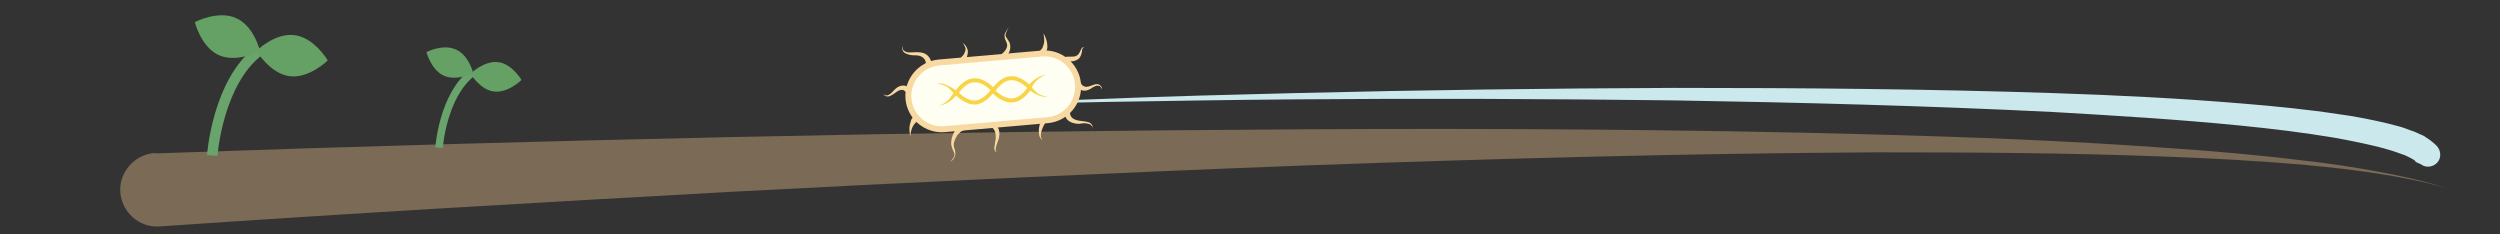 <?xml version="1.0" encoding="utf-8"?>
<!-- Generator: Adobe Illustrator 24.3.0, SVG Export Plug-In . SVG Version: 6.00 Build 0)  -->
<svg version="1.1" id="图层_1" xmlns="http://www.w3.org/2000/svg" xmlns:xlink="http://www.w3.org/1999/xlink" x="0px" y="0px"
	 viewBox="0 0 1920 180" style="enable-background:new 0 0 1920 180;" xml:space="preserve">
<rect x="0" y="0" width="1920" height="180" fill="#333333" stroke="none"/>
<style type="text/css">
	.st0{fill:#7A6A56;}
	.st1{fill:#CBE8ED;}
	.st2{fill:#FFFEF3;stroke:#F7D9A1;stroke-width:4.573;stroke-miterlimit:10;}
	.st3{fill:#F7D9A1;}
	.st4{fill:#F8D449;}
	.st5{fill:none;stroke:#F8D449;stroke-width:3.049;stroke-miterlimit:10;}
	.st6{fill:none;stroke:#68A46B;stroke-width:8.066;stroke-miterlimit:10;}
	.st7{fill:#65A064;}
	.st8{fill:none;stroke:#68A46B;stroke-width:5.774;stroke-miterlimit:10;}
</style>
<g id="图层_1_1_">
	<g>
		<path class="st0" d="M119.8,117.8c146.8-5.2,293.6-9.3,440.4-12.5s293.6-5.2,440.4-6s293.6,0,440.4,4c73.4,2,146.8,4.8,220.2,10.1
			c36.7,2.4,73.4,5.6,109.7,10.1c18.1,2,36.3,4.8,54.4,8.1s36.3,7.3,53.6,12.9c-17.7-5.2-35.5-8.5-53.6-11.3s-36.3-4.8-54.4-6.5
			c-36.7-3.2-73-5.2-109.7-6.5c-73.4-2.8-146.4-3.2-219.8-3.2c-146.8,0.8-293.2,4.8-440,10.1c-146.4,5.6-293.2,12.5-439.6,20.2
			c-146.4,8.1-292.8,16.5-439.2,26.6l0,0c-15.7,1.2-29-10.9-30.2-26.2c-1.2-15.3,10.9-29,26.2-30.2
			C119,117.8,119.4,117.8,119.8,117.8z"/>
	</g>
	<g>
		<path class="st1" d="M1856,124.7c-0.8-0.4-1.2-0.8-1.6-1.6c-0.8-0.4-2-1.2-2.8-1.6c-2.4-1.2-4.4-2.4-7.3-3.2
			c-2.4-0.8-5.2-2-8.1-2.8s-5.6-1.6-8.5-2.4c-11.3-2.8-23-5.2-34.7-7.3c-23.8-4-47.6-6.9-71.8-9.3c-48-4.8-96.4-7.7-144.8-10.5
			c-96.8-4.8-194-7.3-290.8-8.9c-97.2-1.2-194-1.6-291.2-0.8c-48.4,0.4-97.2,1.2-145.6,2c-24.2,0.4-48.4,1.2-72.6,2
			s-48.4,1.6-72.6,3.6c24.2-2.4,48.4-3.6,72.6-4.8s48.4-2.4,72.6-3.2c48.4-2,97.2-3.2,145.6-4.4c97.2-2.4,194.4-3.6,291.2-4
			c97.2,0,194.4,0.8,291.6,4c48.4,1.6,97.2,4,146,8.1c24.2,2,48.8,4.4,73,8.1c12.1,1.6,24.2,4,36.7,6.9c3.2,0.8,6,1.6,9.3,2.4
			c3.2,0.8,6,2,9.3,3.2c3.2,0.8,6.5,2.8,9.7,4l4.8,3.2c1.6,1.2,3.6,2.8,5.2,4.4c3.6,3.6,4,9.7,0.4,13.3c-3.2,3.2-8.5,4-12.1,1.2
			L1856,124.7z"/>
	</g>
</g>
<g id="图层_2_1_">
	<path class="st2" d="M721.1,48l79-6.9c14.1-1.2,26.6,9.3,27.8,23.4l0,0c1.2,14.1-9.3,26.6-23.4,27.8l-79,6.9
		c-14.1,1.2-26.6-9.3-27.8-23.4l0,0C696.5,61.8,707,49.3,721.1,48z"/>
	<g>
		<path class="st3" d="M821.6,85.5c0,1.6,0.4,3.6,1.6,4.8c1.2,1.2,3.2,2,5.6,2.4c2,0.4,4.8,0.4,7.3,1.2c1.2,0.4,2,1.2,2.8,2.4
			c0.4,1.2,0.4,2.4,0.4,3.6c0-1.2,0-2.4-0.8-3.2s-1.6-1.6-2.8-1.6c-2-0.8-4.4-0.4-6.9,0c-2.4,0-5.2-0.4-7.7-2
			c-2.4-1.6-3.6-4.4-4-7.7L821.6,85.5z"/>
	</g>
	<g>
		<path class="st3" d="M830,63.4c0.4,1.2,1.2,2.4,2.4,2.8c1.2,0.8,2.8,0.4,4.4,0c1.6-0.4,3.6-1.6,5.6-1.6c1.2,0,2,0.4,2.8,1.2
			s1.2,1.6,1.2,2.8c-0.4-0.8-0.8-1.6-1.6-2.4c-0.8-0.4-1.6-0.4-2.4-0.4c-1.6,0.4-3.2,1.2-4.8,2.4c-1.6,0.8-4,2-6.5,1.2
			s-4.4-2.4-5.6-4.8L830,63.4z"/>
	</g>
	<g>
		<path class="st3" d="M798.6,39.2c0.4-0.4,1.2-1.2,2-2.4c0.4-1.2,0.8-2.4,1.2-3.6c0.4-2.4,0-5.2-0.4-7.7c1.2,2.4,2.4,4.8,2.8,7.7
			c0,1.6,0.4,2.8,0,4.4c-0.4,1.6-0.8,2.8-2,4.8L798.6,39.2z"/>
	</g>
	<g>
		<path class="st3" d="M804.2,92.4c-1.6,2-3.2,4.8-4,7.3s-1.6,5.6,0.4,8.1c-1.2-0.8-2-2.4-2.4-3.6c-0.4-1.6-0.4-3.2-0.4-4.8
			c0.4-3.2,1.2-6,2.4-9.3L804.2,92.4z"/>
	</g>
	<g>
		<path class="st3" d="M833.3,36.3c-2,0-2.4,2-2.4,3.6c-0.4,1.6-0.8,3.6-2.4,5.2c-1.6,1.2-3.6,2-5.6,2c-2,0.4-3.2,0.4-4,1.2l-2.4-4
			c1.2-0.4,2.4-0.8,3.2-0.8c1.2,0,2,0,2.8,0c1.6,0,3.2,0,4.4-0.8c1.2-0.4,2-2,2.8-3.6c0.4-0.8,0.8-1.6,1.2-2.4
			C831.6,36.3,832.4,36.3,833.3,36.3z"/>
	</g>
	<g>
		<path class="st3" d="M711.1,49.3c0-1.6-0.4-3.6-2-4.8c-1.2-1.2-3.2-2-5.6-2c-2,0-4.8,0-7.3-1.2c-1.2-0.4-2.4-1.2-2.8-2.4
			c-0.8-1.2-0.8-2.4-0.4-3.6c0,1.2,0,2.4,0.8,3.2s1.6,1.2,2.8,1.6c2,0.4,4.4,0,6.9,0c2.4,0,5.2,0,7.7,1.6c2.4,1.6,4,4.4,4.4,7.3
			L711.1,49.3z"/>
	</g>
	<g>
		<path class="st3" d="M737.3,44.8c0.8-0.4,1.6-1.6,2.4-2.4c0.8-0.8,1.2-2,1.6-3.2c0.4-1.2,0.4-2.4-0.4-3.6
			c-0.4-1.2-1.2-2.4-2.4-3.2c1.2,0.8,2.4,1.6,3.2,2.8s1.6,2.8,1.6,4.4c0,1.6-0.4,3.2-0.8,4.4c-0.4,1.6-1.2,2.8-2.4,4L737.3,44.8z"/>
	</g>
	<g>
		<path class="st3" d="M740.1,100.1c-0.4,0-1.6,0.8-2.4,1.2c-0.8,0.8-1.6,1.6-2.4,2.4c-1.2,2-2.4,4.4-2.8,6.5c0,1.2,0,2.4,0.4,3.6
			c0.4,1.2,0.8,2.4,0.8,4s-0.4,2.8-1.2,4s-2,2-2.8,2.4c1.6-1.6,4-4,3.2-6.5c-0.8-2-2.4-4.8-2.4-7.7s0.8-5.6,2-8.1
			c0.8-1.2,1.6-2.4,2.4-3.6c1.2-1.2,2-2,4-2.8L740.1,100.1z"/>
	</g>
	<g>
		<path class="st3" d="M762.3,93.6c2.8,1.6,4,3.6,4.8,6s0.4,4.8,0,6.9c-0.8,2.4-1.6,4-2,6c-0.4,0.8-0.4,2-0.4,2.8
			c0,1.2,1.2,1.6,2,0.8c-0.4,0.4-0.8,0.4-1.6,0.4s-1.2-0.8-1.2-1.2c-0.4-1.2-0.4-2.4,0-3.2c0-2,0.8-4.4,0.8-6c0-2,0-4-0.8-5.6
			s-2-2.8-3.2-3.2L762.3,93.6z"/>
	</g>
	<g>
		<path class="st3" d="M769.1,41.6c1.2-0.8,2.8-2.4,3.6-4s1.2-2.8,0.4-4.8l-1.2-2.8c-0.4-1.2-0.4-2.4-0.4-3.6c0.8-2,2-3.6,3.2-5.6
			c-0.8,2-2,3.6-2.4,5.6c-0.4,1.6,1.2,3.2,2.4,5.2c1.2,1.6,1.6,4.8,0.8,7.3c-0.8,2.4-2,4.4-4,6L769.1,41.6z"/>
	</g>
	<g>
		<path class="st3" d="M696.1,71c-0.8-0.8-2-2-3.2-2s-2.8,0.4-4.4,1.6c-1.6,1.2-3.2,2.4-5.2,3.2c-0.8,0.4-2,0.4-3.2,0
			c-0.8-0.4-1.6-1.2-2-2c1.2,1.6,3.2,2,4.8,0.8c1.6-0.8,2.8-2.4,4-3.6c1.6-1.6,3.2-2.8,5.6-3.2c2.4-0.4,4.8,0.4,6.9,2L696.1,71z"/>
	</g>
	<g>
		<path class="st3" d="M705.4,92.8c-0.4,0-1.6,0.8-2.4,1.6c-0.8,0.8-1.6,2-2,2.8c-1.2,2.4-1.6,4.8-2,7.7c-0.4-2.8-0.8-5.2-0.4-8.5
			c0.4-1.6,0.8-2.8,1.2-4.4c0.8-1.2,1.6-2.8,3.2-4L705.4,92.8z"/>
	</g>
	<g>
		<path class="st4" d="M805,74.3c-2.8,0.4-5.6,0-8.5-1.6c-2.8-1.2-5.2-2.8-7.3-4.8l0,0l-0.8-0.8l0.8-0.8c2-2.4,4-4.4,6.5-6
			s5.2-2.8,8.1-2.8c-2.8,0.4-5.2,2-7.3,4s-3.6,4.4-4.8,6.5v-1.6l0,0c1.6,2,3.6,4,5.6,5.6C799.4,73,802.2,74.3,805,74.3z"/>
	</g>
	<path class="st5" d="M777.6,77.1c-7.7,0.8-14.9-7.3-14.9-7.3s5.6-9.3,13.3-9.7c7.7-0.8,14.9,7.3,14.9,7.3S785.3,76.7,777.6,77.1z"
		/>
	<path class="st5" d="M749.4,78.7c-7.7,0.8-14.9-7.3-14.9-7.3s5.6-9.3,13.3-9.7c7.7-0.8,14.9,7.3,14.9,7.3S757,77.9,749.4,78.7z"/>
	<g>
		<path class="st4" d="M719.5,64.2c2.8-0.4,5.6,0,8.5,1.6c2.8,1.2,5.2,2.8,7.3,4.8l0,0l0.8,0.8l-0.8,0.8c-2,2.4-4,4.4-6.5,6
			s-5.2,2.8-8.1,2.8c2.8-0.4,5.2-2,7.3-4s3.6-4.4,4.8-6.5v1.6l0,0c-1.6-2-3.6-4-5.6-5.6C724.8,65.4,722.3,64.6,719.5,64.2z"/>
	</g>
	<path class="st6" d="M163,119.4c0,0,4-56.5,36.3-80.7"/>
	<path class="st7" d="M199.7,39.2c0,0-17.7,9.3-31.5,3.2c-13.7-6-18.6-25.4-18.6-25.4s17.7-9.3,31.5-3.2
		C195.2,19.8,199.7,39.2,199.7,39.2z"/>
	<path class="st7" d="M251.7,46.4c0,0-14.1,14.1-29.4,12.1c-14.9-2-25.4-19.4-25.4-19.4s14.1-14.1,29.4-12.1S251.7,46.4,251.7,46.4z
		"/>
	<path class="st8" d="M337.2,113.4c0,0,2.8-40.3,25.8-57.7"/>
	<path class="st7" d="M363.4,56.1c0,0-12.5,6.5-22.6,2c-9.7-4.4-13.3-18.1-13.3-18.1s12.5-6.5,22.6-2
		C360.2,42.4,363.4,56.1,363.4,56.1z"/>
	<path class="st7" d="M400.5,61.4c0,0-10.1,10.1-21,8.9s-18.1-13.7-18.1-13.7s10.1-10.1,21-8.9S400.5,61.4,400.5,61.4z"/>
</g>
</svg>
